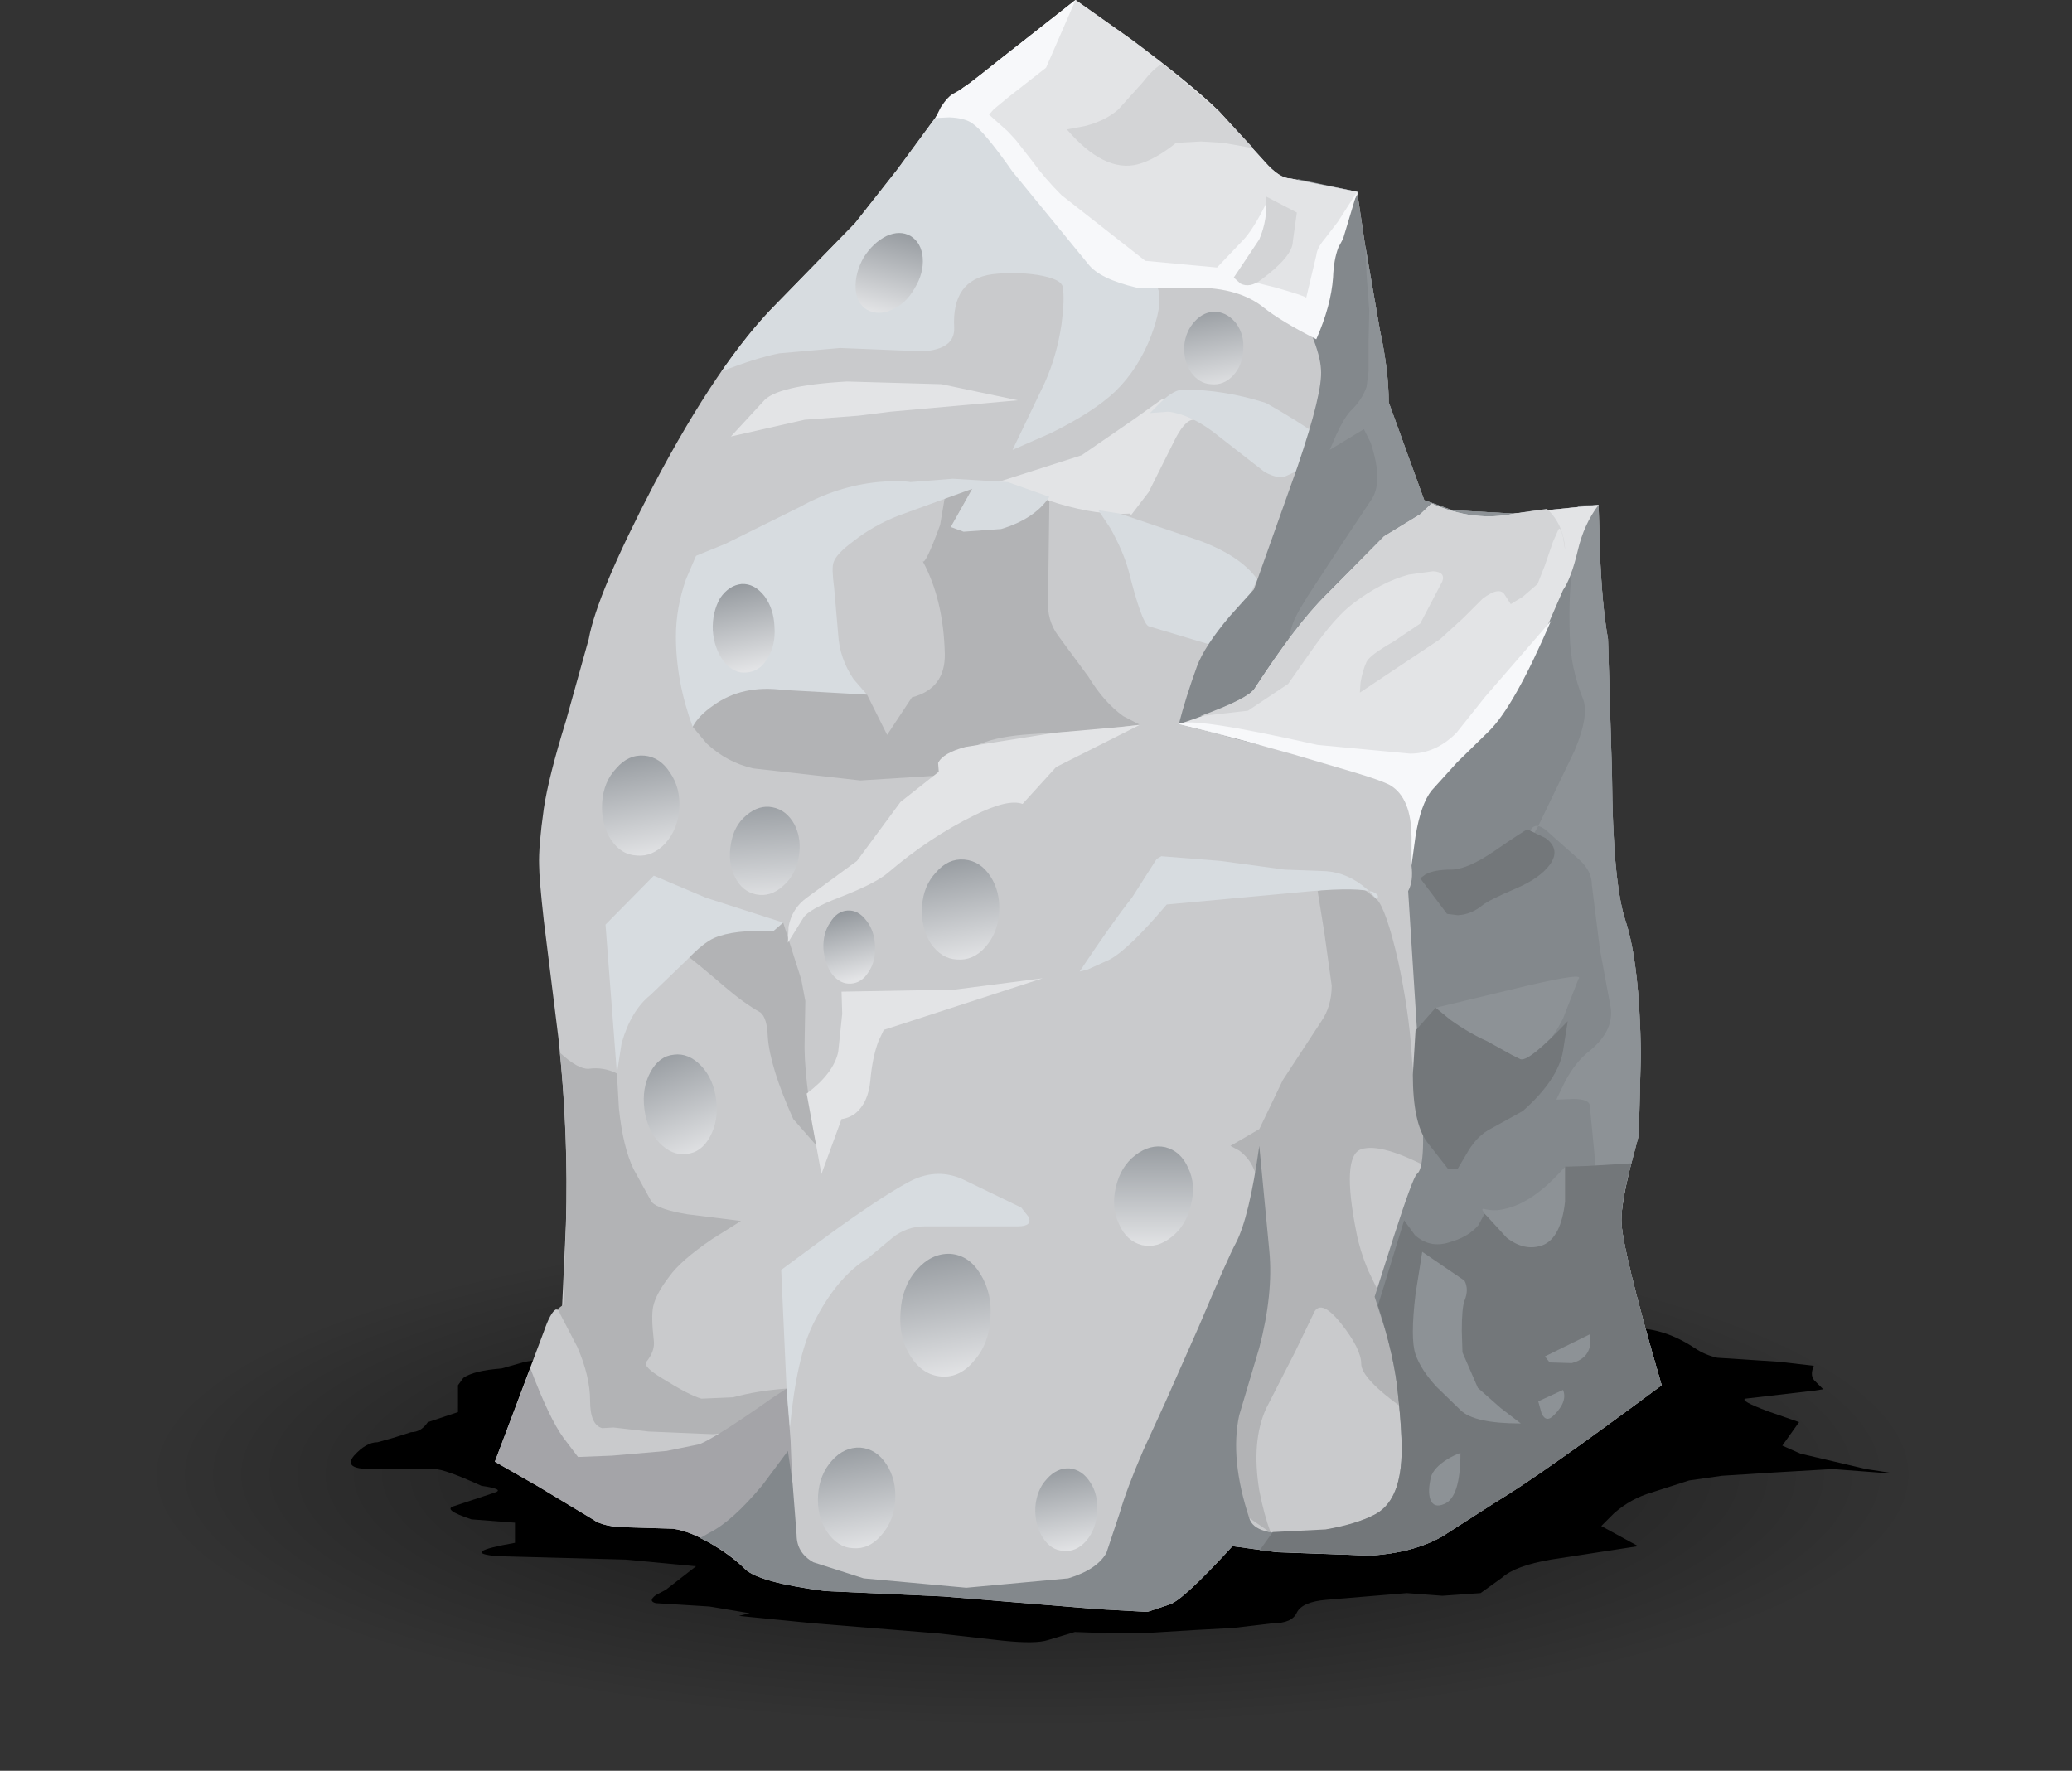 <?xml version="1.0" encoding="UTF-8" standalone="no"?>
<svg xmlns:xlink="http://www.w3.org/1999/xlink" height="132.05px" width="154.5px" xmlns="http://www.w3.org/2000/svg">
  <rect width="100%" height="100%" fill="#333333" stroke="none"/>
  <g transform="matrix(1.0, 0.0, 0.0, 1.0, 0.0, 0.0)">
    <use height="132.05" transform="matrix(1.0, 0.0, 0.0, 1.0, 0.0, 0.0)" width="154.5" xlink:href="#sprite0"/>
  </g>
  <defs>
    <g id="sprite0" transform="matrix(1.0, 0.0, 0.0, 1.0, 0.0, 0.0)">
      <use height="44.75" transform="matrix(1.0, 0.0, 0.0, 1.0, 0.0, 87.3)" width="154.5" xlink:href="#sprite1"/>
      <use height="23.4" transform="matrix(1.0, 0.0, 0.0, 1.0, 26.15, 99.05)" width="115.0" xlink:href="#sprite2"/>
      <use height="120.25" transform="matrix(1.0, 0.0, 0.0, 1.0, 36.9, 0.0)" width="87.0" xlink:href="#shape2"/>
    </g>
    <g id="sprite1" transform="matrix(1.0, 0.0, 0.0, 1.0, 0.0, 0.0)">
      <use height="44.75" transform="matrix(1.0, 0.0, 0.0, 1.0, 0.0, 0.0)" width="154.5" xlink:href="#shape0"/>
    </g>
    <g id="shape0" transform="matrix(1.0, 0.0, 0.0, 1.0, 0.0, 0.0)">
      <path d="M154.5 22.4 Q154.5 31.65 131.85 38.2 109.25 44.75 77.25 44.75 45.25 44.75 22.65 38.2 0.0 31.65 0.0 22.4 0.0 13.15 22.65 6.55 45.25 0.0 77.25 0.0 109.25 0.0 131.85 6.55 154.5 13.15 154.5 22.4" fill="url(#gradient0)" fill-rule="evenodd" stroke="none"/>
    </g>
    <radialGradient cx="0" cy="0" gradientTransform="matrix(0.081, 0.0, 0.0, -0.023, 77.0, 22.65)" gradientUnits="userSpaceOnUse" id="gradient0" r="819.2" spreadMethod="pad">
      <stop offset="0.0" stop-color="#000000" stop-opacity="0.62"/>
      <stop offset="1.0" stop-color="#000000" stop-opacity="0.0"/>
    </radialGradient>
    <g id="sprite2" transform="matrix(1.0, 0.0, 0.0, 1.0, 0.0, 0.0)">
      <use height="23.4" transform="matrix(1.0, 0.0, 0.0, 1.0, 0.0, 0.0)" width="115.0" xlink:href="#shape1"/>
    </g>
    <g id="shape1" transform="matrix(1.0, 0.0, 0.0, 1.0, 0.0, 0.0)">
      <path d="M114.95 10.8 L114.45 10.8 110.5 10.5 106.2 10.75 102.25 11.0 99.8 11.35 97.0 12.25 Q95.45 12.7 94.2 13.8 L93.25 14.75 96.0 16.25 89.5 17.25 Q86.85 17.7 85.85 18.6 L84.25 19.75 81.4 19.95 78.75 19.75 72.75 20.25 Q70.95 20.4 70.55 21.2 70.2 22.0 68.75 22.0 L65.8 22.35 63.0 22.5 59.75 22.7 56.75 22.75 54.0 22.65 52.0 23.25 Q51.1 23.55 48.65 23.3 L43.75 22.75 34.5 22.0 28.95 21.45 29.75 21.25 26.75 20.75 22.75 20.5 Q22.15 20.35 22.75 19.9 L23.5 19.5 25.75 17.75 20.5 17.25 11.0 17.0 Q8.0 16.75 12.25 16.0 L12.25 14.5 9.0 14.25 Q6.75 13.5 7.75 13.25 L10.75 12.25 Q11.5 12.0 9.75 11.75 7.0 10.5 6.25 10.5 L1.5 10.5 Q-0.6 10.5 0.25 9.5 1.15 8.5 2.0 8.5 L3.25 8.15 4.5 7.75 Q5.25 7.75 5.75 7.0 L8.0 6.25 8.0 4.25 8.4 3.7 Q9.2 3.15 11.25 3.0 L13.0 2.5 16.25 2.0 95.75 0.0 Q98.0 0.0 100.25 1.5 101.0 2.0 101.9 2.2 L106.5 2.5 109.1 2.8 Q108.75 3.6 109.25 4.0 L109.8 4.55 109.15 4.65 104.0 5.25 Q103.55 5.4 105.7 6.2 L108.0 7.0 106.75 8.75 108.1 9.35 113.0 10.5 114.95 10.8" fill="#000000" fill-rule="evenodd" stroke="none"/>
    </g>
    <g id="shape2" transform="matrix(1.0, 0.0, 0.0, 1.0, -36.9, 0.0)">
      <path d="M102.9 24.65 Q103.55 27.65 103.55 30.0 L106.2 37.3 108.3 38.05 112.9 38.3 119.2 37.65 119.3 41.15 Q119.45 45.15 119.9 47.65 L120.2 57.8 Q120.25 65.75 121.2 68.65 122.25 71.8 122.35 78.55 L122.2 84.65 121.55 87.1 Q120.9 89.75 120.9 91.0 120.9 93.0 123.9 103.3 114.9 110.0 111.55 112.0 L107.5 114.6 Q105.35 115.8 102.2 116.0 L95.2 115.75 91.9 115.3 Q88.2 119.35 87.2 119.65 L85.55 120.2 81.9 120.0 70.35 119.05 61.55 118.65 Q56.55 118.0 55.55 117.0 54.65 116.1 53.25 115.25 51.55 114.2 50.2 114.0 L46.95 113.9 Q45.0 113.9 44.2 113.3 L40.05 110.8 36.9 109.0 40.55 99.3 Q41.05 97.85 41.45 97.65 L41.9 97.7 42.2 91.3 Q42.4 84.55 41.65 77.5 L40.55 68.65 Q40.2 65.5 40.2 64.5 40.15 63.15 40.55 60.3 40.9 57.95 42.2 53.75 L43.9 47.65 Q44.5 44.3 48.75 36.15 53.6 26.95 57.9 22.65 L63.75 16.65 66.9 12.65 69.95 8.5 Q71.1 6.95 72.2 6.3 L80.2 0.0 84.3 2.9 Q88.8 6.25 90.9 8.3 L94.3 12.05 Q95.4 13.3 96.2 13.3 L101.2 14.3 101.8 18.35 102.9 24.65" fill="#c9cacc" fill-rule="evenodd" stroke="none"/>
      <path d="M81.15 50.45 Q82.3 52.35 83.75 53.4 L85.0 54.05 81.5 54.45 76.85 54.75 Q74.5 54.9 73.15 55.45 71.75 56.0 71.0 56.95 L70.5 57.8 64.15 58.2 56.15 57.3 Q54.2 56.85 52.7 55.45 L51.65 54.2 52.65 50.95 54.4 50.45 57.5 49.95 Q59.25 49.95 64.65 51.8 L66.15 54.8 68.0 52.0 Q70.5 51.35 70.45 48.75 70.35 44.7 68.8 41.85 69.0 42.15 70.1 39.15 L70.5 36.8 72.5 36.45 70.9 39.3 72.55 39.45 Q74.4 39.5 75.5 38.95 L78.25 37.05 78.15 44.7 Q78.05 46.25 78.9 47.4 L81.15 50.45" fill="#b2b3b5" fill-rule="evenodd" stroke="none"/>
      <path d="M49.9 70.3 L50.85 69.75 53.0 68.95 58.4 68.8 59.75 73.05 60.05 74.65 60.0 77.45 Q59.9 80.2 60.9 85.45 L59.15 83.45 Q57.4 79.55 57.25 77.3 57.2 75.9 56.7 75.5 55.45 74.8 54.0 73.55 52.2 72.0 50.9 71.0 L49.9 70.3" fill="#b2b3b5" fill-rule="evenodd" stroke="none"/>
      <path d="M101.3 66.0 L102.65 67.05 Q103.35 67.75 104.25 71.65 105.05 75.4 105.25 78.45 105.4 80.95 105.9 82.25 L107.0 84.45 Q107.55 85.55 107.2 86.5 L106.75 87.2 Q103.0 85.2 101.5 85.7 100.0 86.2 101.15 91.95 101.4 93.25 102.0 94.7 L103.25 97.3 Q104.15 99.05 104.65 105.05 101.5 102.8 101.5 101.7 101.5 100.6 100.0 98.7 98.4 96.7 97.9 98.05 L96.55 100.85 94.4 105.05 Q93.3 107.5 93.9 111.15 94.25 112.95 94.75 114.3 L93.15 113.2 Q91.9 111.2 91.5 109.3 91.3 108.2 91.8 105.5 L92.4 102.45 Q92.4 102.1 93.35 99.2 L94.4 95.05 94.25 90.85 Q93.95 88.15 93.5 87.2 93.15 86.35 92.4 85.8 L91.75 85.45 93.9 84.2 95.65 80.55 98.5 76.2 Q99.3 75.05 99.3 73.5 L98.75 69.55 98.25 66.45 100.65 65.7 101.3 66.0" fill="#b2b3b5" fill-rule="evenodd" stroke="none"/>
      <path d="M41.75 78.5 Q43.1 79.75 43.9 79.7 45.0 79.55 46.0 80.05 L46.15 82.65 Q46.45 85.55 47.25 87.2 L48.6 89.65 Q49.15 90.2 51.25 90.55 L55.25 91.05 53.1 92.4 Q50.75 94.0 49.9 95.2 48.9 96.5 48.7 97.45 48.55 98.2 48.75 99.95 48.85 100.75 48.2 101.55 47.9 101.9 49.4 102.8 51.4 104.05 52.3 104.3 L54.65 104.2 Q56.5 103.7 58.65 103.55 L57.05 105.2 Q55.05 106.85 53.15 106.95 L48.35 106.75 45.75 106.45 44.9 106.5 Q44.0 106.25 44.0 104.45 44.0 102.65 43.05 100.45 L41.75 97.95 41.6 97.6 42.0 97.3 42.2 91.3 Q42.4 85.0 41.75 78.5" fill="#b2b3b5" fill-rule="evenodd" stroke="none"/>
      <path d="M57.65 104.2 L58.65 103.55 58.95 107.4 59.15 112.55 Q59.0 114.2 55.55 117.0 54.65 116.1 53.25 115.25 51.55 114.2 50.2 114.0 L46.95 113.9 Q45.0 113.9 44.2 113.3 L40.05 110.8 36.9 109.0 39.55 102.05 Q40.95 105.75 42.0 107.2 L43.1 108.65 45.65 108.55 49.7 108.2 52.15 107.7 Q53.4 107.2 57.65 104.2" fill="#a4a4a8" fill-rule="evenodd" stroke="none"/>
      <path d="M85.0 54.05 L78.75 57.2 76.25 59.95 Q75.15 59.55 72.65 60.8 69.3 62.45 66.25 65.05 65.35 65.85 62.65 66.9 60.3 67.8 59.9 68.45 L58.75 70.3 58.8 69.1 Q59.05 67.75 60.15 66.95 L63.9 64.2 67.15 59.8 70.0 57.55 69.95 56.9 Q70.3 56.15 72.0 55.7 L78.6 54.65 83.65 54.2 85.0 54.05" fill="#e3e4e6" fill-rule="evenodd" stroke="none"/>
      <path d="M71.15 73.8 L77.75 72.95 65.9 76.8 65.5 77.65 Q65.05 78.85 64.9 80.55 64.75 82.25 63.75 83.05 63.25 83.4 62.75 83.45 L61.25 87.55 60.15 81.55 Q62.15 80.05 62.5 78.45 L62.8 75.6 62.75 73.95 71.15 73.8" fill="#e3e4e6" fill-rule="evenodd" stroke="none"/>
      <path d="M70.2 28.65 L75.9 29.85 66.4 30.7 64.0 31.0 60.0 31.3 54.5 32.55 56.9 29.95 Q57.85 28.75 63.15 28.45 L70.2 28.65" fill="#e3e4e6" fill-rule="evenodd" stroke="none"/>
      <path d="M86.6 29.8 L89.5 29.25 Q90.9 29.65 92.25 30.45 L89.0 31.3 Q88.3 31.3 87.45 33.1 L85.65 36.7 84.35 38.4 84.25 38.3 Q81.9 38.45 78.9 37.55 L75.55 36.45 74.4 35.95 80.65 33.95 84.5 31.3 86.6 29.8" fill="#e3e4e6" fill-rule="evenodd" stroke="none"/>
      <path d="M81.9 15.95 L84.85 19.5 Q86.25 21.05 86.4 21.7 86.65 22.85 85.85 25.0 84.9 27.5 83.15 29.2 81.5 30.75 78.35 32.3 L75.5 33.55 77.9 28.55 Q78.8 26.55 79.15 24.2 79.4 22.35 79.25 21.45 79.2 20.8 77.35 20.5 75.65 20.25 74.0 20.45 70.95 20.85 71.15 24.45 71.2 26.05 68.8 26.2 L62.65 25.95 58.1 26.35 Q56.35 26.7 53.8 27.7 55.95 24.6 57.9 22.65 L63.75 16.65 66.9 12.65 69.95 8.5 Q71.1 6.95 72.2 6.3 L73.05 5.75 Q74.7 6.95 77.7 10.55 L81.9 15.95" fill="#d7dce0" fill-rule="evenodd" stroke="none"/>
      <path d="M54.1 40.55 L59.65 37.8 Q62.45 36.25 65.45 35.95 66.95 35.8 67.9 35.95 L71.05 35.7 75.15 35.95 78.25 37.05 Q77.15 38.7 74.65 39.45 L71.85 39.65 70.9 39.3 72.5 36.45 67.0 38.45 Q65.1 39.2 63.65 40.35 62.35 41.3 62.15 41.95 62.0 42.35 62.2 43.85 L62.5 47.3 Q62.6 49.1 63.65 50.65 L64.65 51.8 58.4 51.45 Q55.35 51.05 53.2 52.6 52.1 53.35 51.65 54.2 50.4 50.8 50.4 47.45 50.4 45.35 51.15 43.2 L51.9 41.45 54.1 40.55" fill="#d7dce0" fill-rule="evenodd" stroke="none"/>
      <path d="M93.75 43.2 Q91.4 48.3 91.0 48.3 L85.65 46.7 Q85.15 46.5 84.15 42.55 83.75 41.1 82.8 39.4 L81.9 38.05 83.5 38.3 89.4 40.3 Q92.5 41.45 93.75 43.2" fill="#d7dce0" fill-rule="evenodd" stroke="none"/>
      <path d="M94.4 30.05 Q99.25 32.8 99.15 33.55 L97.85 34.6 96.0 35.45 Q95.4 35.8 94.3 35.2 L90.9 32.55 Q88.95 30.95 87.15 30.7 L85.75 30.8 86.6 29.95 Q87.55 29.05 88.25 29.05 91.25 29.05 94.4 30.05" fill="#d7dce0" fill-rule="evenodd" stroke="none"/>
      <path d="M102.35 66.5 Q102.95 66.75 102.65 67.05 L102.1 66.45 Q100.7 66.15 96.75 66.55 L87.0 67.45 Q84.15 70.8 82.75 71.55 L81.1 72.3 80.5 72.45 Q83.0 68.7 84.4 66.95 L86.25 64.05 86.6 63.85 91.0 64.2 95.8 64.85 98.5 64.95 Q100.15 64.95 101.55 66.0 L102.1 66.45 102.35 66.5" fill="#d7dce0" fill-rule="evenodd" stroke="none"/>
      <path d="M76.15 90.05 L76.7 90.75 Q77.0 91.45 75.9 91.45 L69.0 91.45 Q67.6 91.45 66.55 92.3 L64.75 93.8 Q62.4 95.2 60.65 98.7 59.4 101.2 58.9 106.45 L58.65 103.55 58.25 94.7 61.7 92.15 Q65.55 89.35 67.65 88.2 69.7 87.05 71.7 87.9 L76.15 90.05" fill="#d7dce0" fill-rule="evenodd" stroke="none"/>
      <path d="M48.75 65.3 L52.65 66.95 58.4 68.8 57.65 69.45 Q54.75 69.3 53.25 69.95 52.45 70.3 51.2 71.6 L48.5 74.2 Q47.05 75.35 46.35 77.8 L46.0 80.05 45.15 68.95 48.75 65.3" fill="#d7dce0" fill-rule="evenodd" stroke="none"/>
      <path d="M74.5 68.05 Q74.4 69.6 73.45 70.65 72.55 71.65 71.35 71.55 70.2 71.5 69.4 70.35 68.65 69.15 68.75 67.6 68.85 66.05 69.8 65.05 70.7 64.0 71.9 64.1 73.1 64.2 73.85 65.35 74.6 66.5 74.5 68.05" fill="url(#gradient1)" fill-rule="evenodd" stroke="none"/>
      <path d="M65.25 70.55 Q65.3 71.7 64.75 72.5 64.25 73.3 63.45 73.35 62.65 73.4 62.05 72.65 61.5 71.9 61.4 70.75 61.35 69.6 61.9 68.8 62.4 67.95 63.2 67.9 64.0 67.85 64.6 68.65 65.2 69.4 65.25 70.55" fill="url(#gradient2)" fill-rule="evenodd" stroke="none"/>
      <path d="M53.4 82.0 Q53.6 83.55 52.95 84.75 52.3 85.95 51.2 86.05 50.1 86.2 49.15 85.2 48.25 84.25 48.05 82.7 47.85 81.15 48.5 79.95 49.15 78.75 50.25 78.65 51.35 78.5 52.3 79.5 53.2 80.45 53.4 82.0" fill="url(#gradient3)" fill-rule="evenodd" stroke="none"/>
      <path d="M66.75 111.9 Q66.65 113.45 65.7 114.5 64.8 115.55 63.6 115.45 62.45 115.4 61.65 114.2 60.9 113.05 61.0 111.5 61.1 109.95 62.05 108.9 62.95 107.9 64.15 107.95 65.35 108.05 66.1 109.2 66.85 110.35 66.75 111.9" fill="url(#gradient4)" fill-rule="evenodd" stroke="none"/>
      <path d="M73.85 98.3 Q73.75 100.2 72.65 101.45 71.6 102.75 70.2 102.65 68.8 102.55 67.9 101.15 67.0 99.75 67.15 97.85 67.25 95.95 68.35 94.7 69.45 93.45 70.85 93.5 72.25 93.6 73.1 95.0 74.0 96.45 73.85 98.3" fill="url(#gradient5)" fill-rule="evenodd" stroke="none"/>
      <path d="M79.75 109.5 Q80.7 109.6 81.3 110.55 81.9 111.45 81.8 112.75 81.75 114.0 81.0 114.9 80.25 115.75 79.3 115.65 78.35 115.6 77.75 114.65 77.15 113.7 77.2 112.4 77.3 111.1 78.05 110.3 78.8 109.45 79.75 109.5" fill="url(#gradient6)" fill-rule="evenodd" stroke="none"/>
      <path d="M88.8 89.85 Q88.45 91.4 87.35 92.25 86.3 93.1 85.15 92.85 84.0 92.55 83.45 91.3 82.85 90.05 83.2 88.55 83.55 87.0 84.65 86.15 85.75 85.3 86.9 85.55 88.05 85.85 88.6 87.1 89.2 88.35 88.8 89.85" fill="url(#gradient7)" fill-rule="evenodd" stroke="none"/>
      <path d="M50.65 60.3 Q50.55 61.85 49.6 62.9 48.65 63.9 47.5 63.8 46.3 63.75 45.55 62.6 44.8 61.45 44.9 59.85 45.0 58.3 45.95 57.3 46.85 56.25 48.05 56.35 49.2 56.45 49.95 57.6 50.75 58.75 50.65 60.3" fill="url(#gradient8)" fill-rule="evenodd" stroke="none"/>
      <path d="M59.55 63.95 Q59.3 65.3 58.35 66.1 57.45 66.9 56.4 66.7 55.35 66.5 54.8 65.4 54.25 64.3 54.5 62.95 54.7 61.6 55.65 60.8 56.6 60.0 57.6 60.2 58.65 60.4 59.25 61.5 59.8 62.6 59.55 63.95" fill="url(#gradient9)" fill-rule="evenodd" stroke="none"/>
      <path d="M57.75 46.75 Q57.85 48.15 57.2 49.15 56.6 50.1 55.65 50.15 54.7 50.25 53.95 49.3 53.25 48.35 53.15 47.0 53.1 45.65 53.7 44.6 54.35 43.65 55.3 43.55 56.25 43.5 57.0 44.45 57.7 45.4 57.75 46.75" fill="url(#gradient10)" fill-rule="evenodd" stroke="none"/>
      <path d="M68.2 21.5 Q67.55 22.65 66.5 23.1 65.5 23.55 64.65 23.1 63.85 22.6 63.8 21.5 63.75 20.35 64.4 19.2 65.1 18.1 66.1 17.6 67.1 17.15 67.9 17.6 68.7 18.1 68.8 19.2 68.9 20.35 68.2 21.5" fill="url(#gradient11)" fill-rule="evenodd" stroke="none"/>
      <path d="M92.7 26.1 Q92.65 27.25 91.95 28.0 91.25 28.75 90.3 28.65 89.4 28.6 88.8 27.75 88.25 26.9 88.3 25.8 88.4 24.7 89.1 23.95 89.8 23.2 90.7 23.25 91.6 23.35 92.2 24.15 92.8 25.0 92.7 26.1" fill="url(#gradient12)" fill-rule="evenodd" stroke="none"/>
      <path d="M101.8 18.35 L102.9 24.65 Q103.55 27.65 103.55 30.0 L106.2 37.3 108.3 38.05 112.9 38.3 119.2 37.65 119.3 41.15 Q119.45 45.15 119.9 47.65 L120.2 57.8 Q120.25 65.75 121.2 68.65 122.25 71.8 122.35 78.55 L122.2 84.65 121.55 87.1 Q120.9 89.75 120.9 91.0 120.9 93.0 123.9 103.3 114.9 110.0 111.55 112.0 L107.5 114.6 Q105.35 115.8 102.2 116.0 L95.2 115.75 91.9 115.3 Q88.2 119.35 87.2 119.65 L85.55 120.2 81.9 120.0 70.35 119.05 61.55 118.65 Q56.55 118.0 55.55 117.0 54.35 115.7 52.2 114.7 L52.9 114.3 Q54.6 113.45 56.85 110.75 L58.75 108.2 59.1 110.6 59.4 114.45 Q59.4 115.8 60.65 116.5 L64.4 117.7 72.05 118.4 79.65 117.7 Q81.8 117.05 82.5 115.8 L83.5 112.8 Q84.0 111.05 85.25 108.15 L86.9 104.55 89.4 98.9 Q91.6 93.7 92.15 92.7 93.15 90.8 93.9 85.45 L94.65 93.3 Q94.95 96.5 93.9 100.5 L92.4 105.55 Q91.7 108.8 93.15 113.2 93.55 114.6 97.1 114.3 100.35 114.05 102.5 112.95 104.15 112.1 104.45 109.4 104.65 107.7 104.25 104.05 104.05 101.8 103.25 99.05 L102.5 96.7 103.9 92.3 Q105.35 87.8 105.65 87.55 106.35 87.05 106.0 82.2 L105.0 66.45 Q105.4 65.7 105.25 64.55 L105.25 58.95 Q104.0 57.45 101.5 57.2 L93.75 55.5 87.9 54.0 Q88.4 52.05 89.25 49.7 89.8 48.2 91.7 45.95 L93.5 43.95 96.75 34.8 Q98.65 29.2 98.5 27.55 98.45 26.55 97.8 24.95 L97.15 23.55 96.75 13.35 101.2 14.3 101.8 18.35" fill="#83888c" fill-rule="evenodd" stroke="none"/>
      <path d="M117.05 47.35 Q116.95 44.0 117.3 42.05 117.7 39.85 117.7 38.35 L117.65 37.7 119.2 37.65 119.3 41.15 Q119.45 45.15 119.9 47.65 L120.2 57.8 Q120.25 65.75 121.2 68.65 122.25 71.8 122.35 78.55 L122.2 84.65 121.55 87.1 Q120.9 89.75 120.9 91.0 120.9 93.0 123.9 103.3 L118.75 107.05 119.5 104.25 119.7 102.85 119.95 99.55 120.05 96.35 119.25 94.25 Q118.5 92.25 118.7 91.35 L118.95 88.2 118.9 86.15 118.55 82.5 Q118.55 81.95 117.3 81.95 L116.05 82.0 116.7 80.65 Q117.5 79.15 118.55 78.35 120.5 76.75 120.05 74.85 L119.3 70.8 118.7 66.0 Q118.7 64.95 117.75 64.1 L115.55 62.15 Q115.1 61.7 114.7 61.6 L117.4 56.0 Q118.5 53.4 118.05 52.15 117.1 49.8 117.05 47.35" fill="#8d9296" fill-rule="evenodd" stroke="none"/>
      <path d="M101.8 18.25 L102.9 24.65 Q103.55 27.65 103.55 30.0 L106.2 37.3 108.3 38.05 112.9 38.3 114.55 38.05 112.55 39.85 Q111.55 40.65 95.9 49.0 95.9 48.0 96.4 46.5 96.7 45.65 98.1 43.55 L100.2 40.35 102.2 37.35 Q103.2 36.0 102.2 33.0 L101.7 32.0 99.15 33.55 99.65 32.4 Q100.2 31.2 100.7 30.65 101.55 29.85 101.9 28.85 L102.05 27.65 102.05 25.35 102.1 23.15 101.9 20.5 101.8 18.25" fill="#8d9296" fill-rule="evenodd" stroke="none"/>
      <path d="M113.9 63.0 L114.0 62.25 Q114.2 61.5 114.7 61.6 L113.9 63.0" fill="#8d9296" fill-rule="evenodd" stroke="none"/>
      <path d="M102.75 97.35 L104.7 91.0 105.5 92.1 Q106.6 93.1 108.05 92.65 109.5 92.25 110.25 91.35 L110.7 90.5 111.4 91.05 Q112.3 91.4 113.55 90.35 115.55 88.65 116.7 87.0 L118.35 86.95 121.65 86.75 Q120.9 89.4 120.9 91.0 120.9 93.0 123.9 103.3 114.9 110.0 111.55 112.0 L107.5 114.6 Q105.35 115.8 102.2 116.0 L93.9 115.65 94.9 114.25 98.85 114.05 Q101.15 113.65 102.5 112.95 104.15 112.1 104.45 109.4 104.65 107.7 104.25 104.05 104.0 101.2 102.75 97.35" fill="#73777a" fill-rule="evenodd" stroke="none"/>
      <path d="M106.75 37.55 Q109.95 38.95 112.9 38.3 L119.2 37.65 Q118.1 39.1 117.65 41.05 117.15 43.15 116.55 44.0 L114.4 48.95 Q112.6 53.05 109.55 55.65 106.35 58.45 104.7 58.3 L98.9 56.65 91.0 54.8 87.9 54.0 Q92.9 52.35 93.55 51.35 96.7 46.5 98.9 44.35 L103.2 40.0 105.9 38.35 106.75 37.55" fill="#e3e4e6" fill-rule="evenodd" stroke="none"/>
      <path d="M84.3 2.9 Q88.8 6.25 90.9 8.3 L94.3 12.05 Q95.4 13.3 96.2 13.3 L101.2 14.3 101.25 14.45 100.55 15.65 Q98.9 19.0 98.25 21.65 97.9 23.0 97.9 23.65 L95.75 22.3 Q93.2 20.85 90.9 20.65 L85.65 19.7 83.2 19.0 Q82.45 18.65 81.4 17.9 79.35 16.4 77.9 14.35 L74.35 9.9 72.55 8.0 70.0 8.4 Q71.15 6.95 72.2 6.3 L80.2 0.0 84.3 2.9" fill="#e3e4e6" fill-rule="evenodd" stroke="none"/>
      <path d="M85.4 19.45 L90.75 19.95 92.65 17.95 Q93.4 17.2 94.4 15.2 L94.4 16.45 Q94.0 18.05 93.25 18.95 L92.0 20.7 92.75 20.85 95.15 21.45 Q97.25 22.05 97.4 22.2 L98.15 19.05 Q98.2 18.5 98.75 17.85 L99.75 16.55 101.2 14.3 100.15 17.8 99.8 18.45 Q99.45 19.35 99.4 20.7 99.25 22.8 98.15 25.3 95.5 23.95 94.25 22.95 92.4 21.45 89.15 21.45 L84.75 21.45 Q82.0 20.8 81.15 19.7 L75.5 12.8 Q73.4 9.8 72.5 9.2 71.95 8.8 70.8 8.75 L69.75 8.8 70.15 8.0 Q70.7 7.15 71.15 6.95 72.1 6.45 74.4 4.55 L80.2 0.0 78.0 5.05 75.25 7.2 74.1 8.15 73.75 8.55 75.15 9.8 75.75 10.45 77.0 12.05 Q77.9 13.3 79.15 14.55 L85.4 19.45" fill="#f7f8fa" fill-rule="evenodd" stroke="none"/>
      <path d="M105.15 56.2 Q107.05 56.2 108.6 54.65 L110.75 51.95 115.65 46.3 Q112.9 52.7 111.0 54.55 L108.65 56.85 106.75 58.95 Q105.95 59.95 105.55 62.35 L105.25 64.55 105.25 62.45 Q105.25 59.5 103.65 58.55 103.0 58.2 101.0 57.6 L96.25 56.2 90.65 54.65 87.9 54.0 Q88.7 53.4 98.25 55.55 L105.15 56.2" fill="#f7f8fa" fill-rule="evenodd" stroke="none"/>
      <path d="M93.45 11.05 L91.2 10.65 89.55 10.55 87.7 10.65 Q86.15 11.9 84.85 12.25 82.35 12.9 79.55 9.65 L80.9 9.4 Q82.45 9.0 83.4 8.15 L85.2 6.15 Q86.1 5.0 86.7 4.75 L90.9 8.3 93.45 11.05" fill="#d3d4d6" fill-rule="evenodd" stroke="none"/>
      <path d="M94.4 14.65 L96.7 15.85 96.4 18.0 Q96.4 19.1 94.05 20.85 93.2 21.5 92.5 21.15 L92.0 20.7 93.9 17.85 Q94.55 16.35 94.4 14.65" fill="#d3d4d6" fill-rule="evenodd" stroke="none"/>
      <path d="M100.9 45.0 Q99.55 46.0 97.7 48.65 L96.05 51.0 93.05 53.0 89.5 53.4 Q93.05 52.1 93.55 51.35 96.7 46.5 98.9 44.35 L103.2 40.0 105.9 38.35 106.75 37.55 Q109.95 38.95 112.9 38.3 L115.35 37.95 Q116.6 39.1 116.7 41.0 L116.55 40.05 Q116.35 39.2 116.2 39.5 L115.8 40.4 115.2 42.15 114.65 43.55 113.55 44.5 112.65 45.05 112.2 44.35 Q111.8 43.7 110.55 44.65 L109.15 46.05 107.4 47.65 101.4 51.65 101.45 50.9 Q101.6 50.0 101.9 49.35 102.15 48.85 103.9 47.85 L105.9 46.5 107.55 43.35 Q107.8 42.65 106.85 42.6 L105.05 42.85 Q103.0 43.4 100.9 45.0" fill="#d3d4d6" fill-rule="evenodd" stroke="none"/>
      <path d="M117.7 73.0 L116.55 75.95 Q115.05 78.9 113.4 79.0 111.7 79.1 109.2 77.15 L107.05 75.15 113.9 73.5 Q118.2 72.5 117.7 73.0" fill="#8d9296" fill-rule="evenodd" stroke="none"/>
      <path d="M116.7 87.0 L116.7 89.6 Q116.4 92.3 115.05 92.85 113.7 93.35 112.35 92.3 L110.7 90.5 Q110.4 90.1 110.65 90.15 111.45 90.35 112.2 90.15 114.35 89.7 116.7 87.0" fill="#8d9296" fill-rule="evenodd" stroke="none"/>
      <path d="M106.05 93.35 L109.2 95.5 Q109.55 96.15 109.2 97.0 109.0 97.55 109.0 99.25 L109.05 100.85 110.2 103.5 111.9 105.0 113.4 106.15 Q109.9 106.15 108.9 105.15 L107.1 103.4 Q105.95 102.15 105.55 101.0 105.15 99.85 105.55 96.5 L106.05 93.35" fill="#8d9296" fill-rule="evenodd" stroke="none"/>
      <path d="M118.55 99.5 L118.55 100.4 Q118.35 101.35 117.2 101.65 L115.55 101.6 115.2 101.15 118.55 99.5" fill="#8d9296" fill-rule="evenodd" stroke="none"/>
      <path d="M116.55 103.65 Q116.9 104.5 115.9 105.5 115.3 106.15 114.95 105.4 L114.7 104.5 116.55 103.65" fill="#8d9296" fill-rule="evenodd" stroke="none"/>
      <path d="M108.9 108.35 Q108.9 111.65 107.7 112.15 106.9 112.5 106.65 111.8 106.45 111.2 106.7 110.15 106.9 109.45 107.95 108.8 108.45 108.5 108.9 108.35" fill="#8d9296" fill-rule="evenodd" stroke="none"/>
      <path d="M110.55 67.5 Q109.7 68.2 108.7 68.25 L107.9 68.15 105.9 65.5 106.3 65.2 Q106.95 64.85 108.2 64.85 109.4 64.85 111.45 63.45 113.7 61.9 113.9 61.85 L115.25 62.5 Q116.4 63.35 115.55 64.5 114.8 65.5 113.05 66.25 111.05 67.1 110.55 67.5" fill="#73777a" fill-rule="evenodd" stroke="none"/>
      <path d="M112.7 78.65 L113.4 79.0 Q114.05 79.15 116.9 76.15 L116.55 78.35 Q116.2 80.5 113.55 82.85 L111.2 84.15 Q110.2 84.65 109.5 85.8 L108.7 87.15 108.0 87.2 106.4 85.15 Q105.35 83.7 105.35 80.15 L105.55 76.85 107.05 75.15 108.15 76.05 Q109.55 77.05 110.9 77.65 L112.7 78.65" fill="#73777a" fill-rule="evenodd" stroke="none"/>
    </g>
    <linearGradient gradientTransform="matrix(9.0E-4, 0.005, 0.005, -9.0E-4, 71.6, 67.6)" gradientUnits="userSpaceOnUse" id="gradient1" spreadMethod="pad" x1="-819.2" x2="819.2">
      <stop offset="0.0" stop-color="#92979c"/>
      <stop offset="1.0" stop-color="#e3e4e6"/>
    </linearGradient>
    <linearGradient gradientTransform="matrix(0.001, 0.003, 0.004, -0.001, 63.3, 70.5)" gradientUnits="userSpaceOnUse" id="gradient2" spreadMethod="pad" x1="-819.2" x2="819.2">
      <stop offset="0.0" stop-color="#92979c"/>
      <stop offset="1.0" stop-color="#e3e4e6"/>
    </linearGradient>
    <linearGradient gradientTransform="matrix(0.002, 0.005, 0.005, -0.002, 50.65, 82.15)" gradientUnits="userSpaceOnUse" id="gradient3" spreadMethod="pad" x1="-819.2" x2="819.2">
      <stop offset="0.0" stop-color="#92979c"/>
      <stop offset="1.0" stop-color="#e3e4e6"/>
    </linearGradient>
    <linearGradient gradientTransform="matrix(9.0E-4, 0.005, 0.005, -9.0E-4, 63.85, 111.5)" gradientUnits="userSpaceOnUse" id="gradient4" spreadMethod="pad" x1="-819.2" x2="819.2">
      <stop offset="0.0" stop-color="#92979c"/>
      <stop offset="1.0" stop-color="#e3e4e6"/>
    </linearGradient>
    <linearGradient gradientTransform="matrix(0.001, 0.006, 0.006, -0.001, 70.45, 97.8)" gradientUnits="userSpaceOnUse" id="gradient5" spreadMethod="pad" x1="-819.2" x2="819.2">
      <stop offset="0.0" stop-color="#92979c"/>
      <stop offset="1.0" stop-color="#e3e4e6"/>
    </linearGradient>
    <linearGradient gradientTransform="matrix(7.0E-4, 0.004, 0.004, -7.0E-4, 79.5, 112.4)" gradientUnits="userSpaceOnUse" id="gradient6" spreadMethod="pad" x1="-819.2" x2="819.2">
      <stop offset="0.0" stop-color="#92979c"/>
      <stop offset="1.0" stop-color="#e3e4e6"/>
    </linearGradient>
    <linearGradient gradientTransform="matrix(0.0, 0.005, 0.005, 0.0, 86.0, 88.95)" gradientUnits="userSpaceOnUse" id="gradient7" spreadMethod="pad" x1="-819.2" x2="819.2">
      <stop offset="0.0" stop-color="#92979c"/>
      <stop offset="1.0" stop-color="#e3e4e6"/>
    </linearGradient>
    <linearGradient gradientTransform="matrix(9.0E-4, 0.005, 0.005, -9.0E-4, 47.7, 59.85)" gradientUnits="userSpaceOnUse" id="gradient8" spreadMethod="pad" x1="-819.2" x2="819.2">
      <stop offset="0.0" stop-color="#92979c"/>
      <stop offset="1.0" stop-color="#e3e4e6"/>
    </linearGradient>
    <linearGradient gradientTransform="matrix(3.0E-4, 0.005, 0.005, -3.0E-4, 57.0, 63.25)" gradientUnits="userSpaceOnUse" id="gradient9" spreadMethod="pad" x1="-819.2" x2="819.2">
      <stop offset="0.0" stop-color="#92979c"/>
      <stop offset="1.0" stop-color="#e3e4e6"/>
    </linearGradient>
    <linearGradient gradientTransform="matrix(0.001, 0.004, 0.005, -0.001, 55.4, 46.65)" gradientUnits="userSpaceOnUse" id="gradient10" spreadMethod="pad" x1="-819.2" x2="819.2">
      <stop offset="0.0" stop-color="#92979c"/>
      <stop offset="1.0" stop-color="#e3e4e6"/>
    </linearGradient>
    <linearGradient gradientTransform="matrix(-0.001, 0.004, 0.004, 0.001, 66.35, 20.15)" gradientUnits="userSpaceOnUse" id="gradient11" spreadMethod="pad" x1="-819.2" x2="819.2">
      <stop offset="0.0" stop-color="#92979c"/>
      <stop offset="1.0" stop-color="#e3e4e6"/>
    </linearGradient>
    <linearGradient gradientTransform="matrix(7.0E-4, 0.004, 0.004, -7.0E-4, 90.5, 25.8)" gradientUnits="userSpaceOnUse" id="gradient12" spreadMethod="pad" x1="-819.2" x2="819.2">
      <stop offset="0.0" stop-color="#92979c"/>
      <stop offset="1.0" stop-color="#e3e4e6"/>
    </linearGradient>
  </defs>
</svg>
